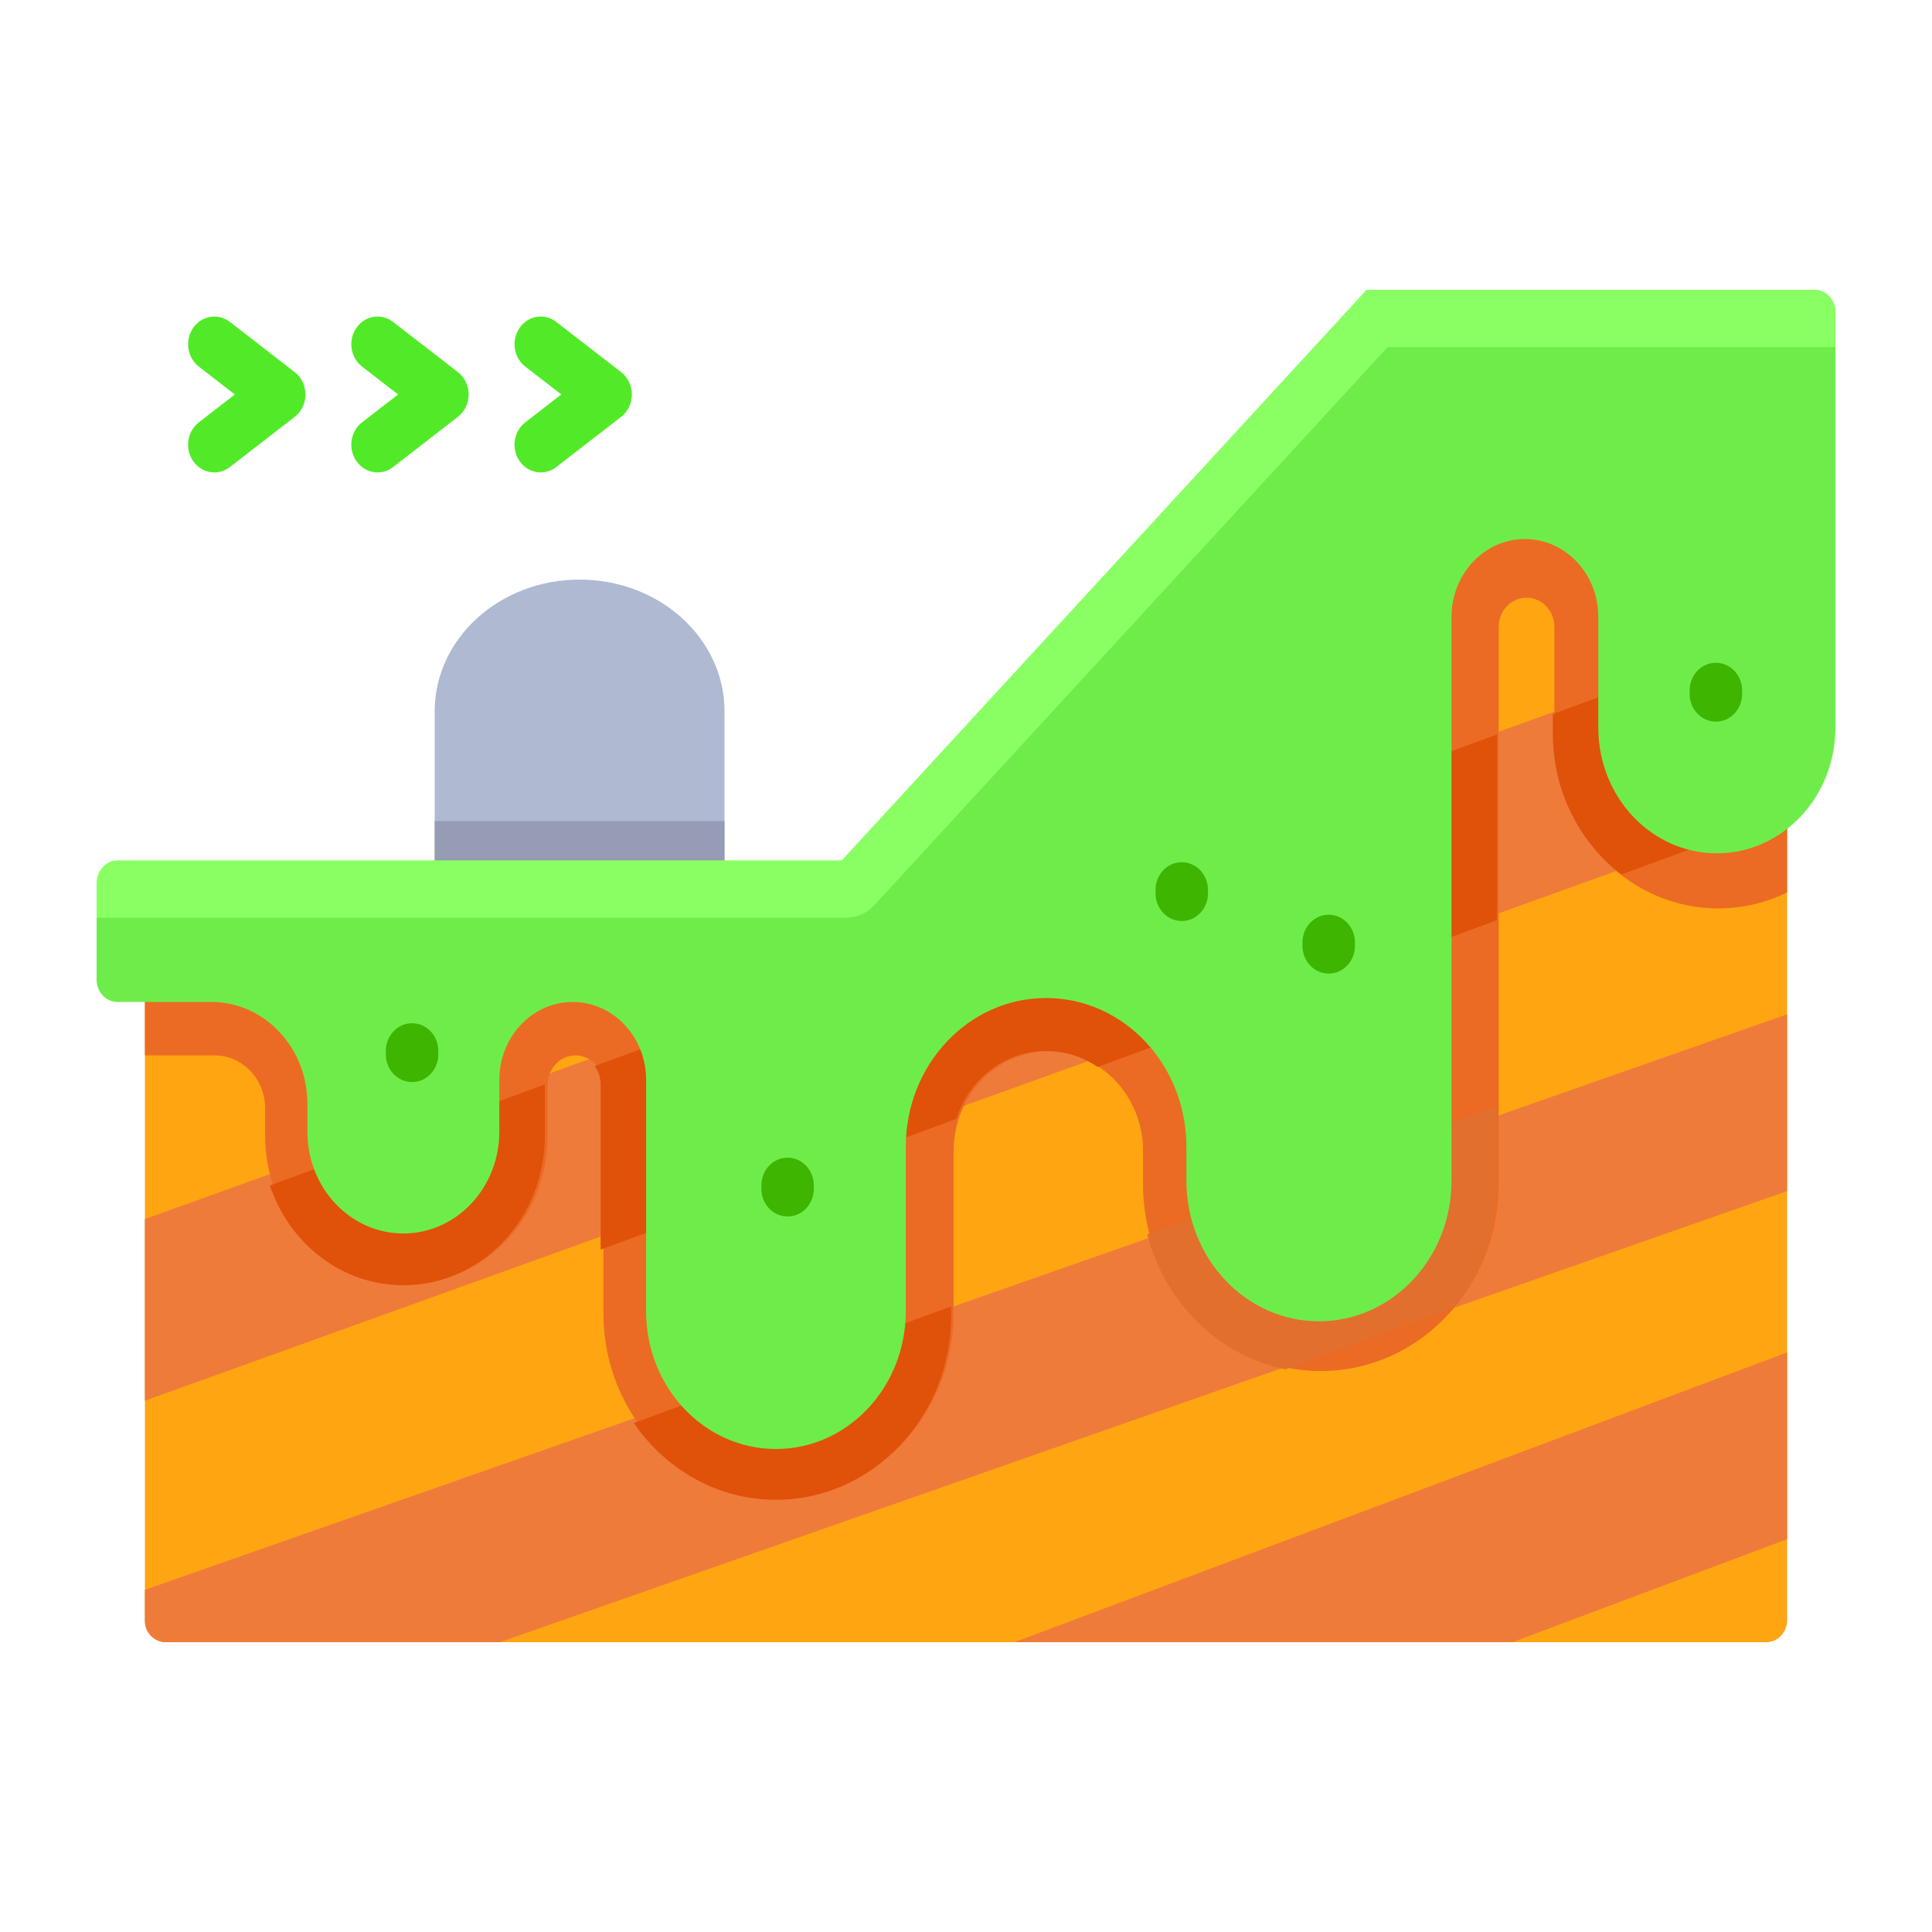 <svg width="40" height="40" viewBox="0 0 40 40" fill="none" xmlns="http://www.w3.org/2000/svg">
<path d="M15 14.727V18H9V14.727C9 13.22 10.343 12 12 12C12.829 12 13.579 12.305 14.121 12.798C14.665 13.292 15 13.973 15 14.727Z" fill="#AFB9D2"/>
<path d="M15 17H9V18H15V17Z" fill="#959CB3"/>
<path d="M37 8V33.549C37 33.798 36.805 34 36.566 34H3.434C3.195 34 3 33.798 3 33.549V19.572H20.314L21.061 18.793L31.406 8H37Z" fill="#FFA511"/>
<path d="M37 21V24.661L30.134 27.067L26.65 28.288L10.35 34H3.434C3.195 34 3 33.804 3 33.563V32.915L13.18 29.347L19.744 27.047L23.796 25.627L31.027 23.093L37 21Z" fill="#EF7B3A"/>
<path d="M37 13V16.76L33.6 17.984L31.028 18.91L22.768 21.883L19.848 22.934L12.493 25.582L3 29V25.24L5.655 24.284L11.339 22.238L12.369 21.867L18.906 19.514L21.061 18.738L31.028 15.15L32.182 14.735L37 13Z" fill="#EF7B3A"/>
<path d="M37 8V18.477C36.566 18.689 36.083 18.808 35.574 18.808C33.703 18.808 32.182 17.211 32.182 15.248V12.981C32.182 12.647 31.923 12.375 31.605 12.375C31.287 12.375 31.028 12.647 31.028 12.981V24.522C31.028 26.653 29.377 28.386 27.347 28.386C25.317 28.386 23.665 26.653 23.665 24.522V23.828C23.665 22.693 22.786 21.769 21.704 21.769C20.623 21.769 19.744 22.693 19.744 23.828V27.195C19.744 29.293 18.118 31 16.118 31C14.119 31 12.493 29.293 12.493 27.195V22.457C12.493 22.123 12.234 21.851 11.916 21.851C11.598 21.851 11.339 22.123 11.339 22.457V23.519C11.339 25.212 10.027 26.589 8.414 26.589C6.801 26.589 5.489 25.211 5.489 23.519V22.947C5.489 22.343 5.021 21.851 4.445 21.851H3V19.694H20.314L21.061 18.907L31.406 8H37Z" fill="#EB6B24"/>
<path d="M13.123 29.462L19.695 27.047V27.221C19.695 29.333 18.067 31.052 16.065 31.052C14.856 31.052 13.783 30.425 13.123 29.462Z" fill="#E0510A"/>
<path d="M5.588 24.544L11.28 22.453V23.519C11.28 25.224 9.966 26.61 8.351 26.61C7.076 26.61 5.988 25.747 5.588 24.544Z" fill="#E0510A"/>
<path d="M30.994 15.207V19.051L22.724 22.09C22.417 21.88 22.051 21.758 21.658 21.758C20.796 21.758 20.062 22.347 19.8 23.165L12.435 25.871V22.45C12.435 22.307 12.389 22.177 12.31 22.073L18.856 19.668H20.266L21.014 18.875L30.994 15.207Z" fill="#E0510A"/>
<path d="M30.993 22.895V24.529C30.993 25.498 30.656 26.386 30.099 27.068L26.61 28.35C25.229 28.07 24.119 26.973 23.752 25.556L30.993 22.895Z" fill="#E26F2E"/>
<path d="M36.974 13.01V16.854L33.57 18.105C32.711 17.454 32.15 16.39 32.15 15.191V14.783L36.974 13.01Z" fill="#E0510A"/>
<path d="M37 28V31.867L31.313 34H21L37 28Z" fill="#EF7B3A"/>
<path d="M2.5 18H18L28.294 6H37.565C37.805 6 38 6.206 38 6.461V15.064C38 16.502 36.901 17.667 35.545 17.667C34.19 17.667 33.091 16.502 33.091 15.064V12.771C33.091 11.881 32.411 11.16 31.572 11.16C30.732 11.16 30.052 11.881 30.052 12.771V24.446C30.052 26.053 28.823 27.356 27.308 27.356C25.792 27.356 24.563 26.053 24.563 24.446V23.743C24.563 22.042 23.263 20.663 21.658 20.663C20.054 20.663 18.753 22.042 18.753 23.743V27.149C18.753 28.724 17.55 30 16.065 30C14.58 30 13.377 28.724 13.377 27.149V22.357C13.377 21.467 12.696 20.745 11.857 20.745C11.018 20.745 10.338 21.467 10.338 22.357V23.431C10.338 24.594 9.448 25.538 8.351 25.538C7.253 25.538 6.364 24.595 6.364 23.431V22.852C6.364 21.689 5.474 20.745 4.377 20.745H2.435C2.195 20.745 2 20.539 2 20.284V18.983C2 18.729 2.26 18 2.5 18Z" fill="#6EED4A"/>
<path d="M38 6.473V7.186H28.729L18.111 18.73C17.953 18.903 17.737 19 17.512 19H2V18.286C2 18.025 2.195 17.813 2.435 17.813H17.428L28.294 6H37.565C37.805 6 38 6.212 38 6.473Z" fill="#8AFF64"/>
<path d="M27.509 20.157C27.209 20.157 26.966 19.9 26.966 19.583V19.512C26.966 19.195 27.209 18.938 27.509 18.938C27.81 18.938 28.053 19.195 28.053 19.512V19.583C28.053 19.9 27.81 20.157 27.509 20.157Z" fill="#3EB500"/>
<path d="M24.467 19.069C24.167 19.069 23.924 18.812 23.924 18.496V18.424C23.924 18.107 24.167 17.851 24.467 17.851C24.767 17.851 25.01 18.107 25.01 18.424V18.496C25.01 18.813 24.767 19.069 24.467 19.069Z" fill="#3EB500"/>
<path d="M16.306 25.186C16.006 25.186 15.763 24.93 15.763 24.613V24.541C15.763 24.225 16.006 23.968 16.306 23.968C16.606 23.968 16.849 24.225 16.849 24.541V24.613C16.849 24.93 16.606 25.186 16.306 25.186Z" fill="#3EB500"/>
<path d="M35.526 14.941C35.226 14.941 34.982 14.684 34.982 14.367V14.295C34.982 13.979 35.226 13.722 35.526 13.722C35.826 13.722 36.069 13.979 36.069 14.295V14.367C36.069 14.684 35.826 14.941 35.526 14.941Z" fill="#3EB500"/>
<path d="M8.532 22.403C8.231 22.403 7.988 22.146 7.988 21.83V21.758C7.988 21.441 8.231 21.185 8.532 21.185C8.832 21.185 9.075 21.441 9.075 21.758V21.83C9.075 22.146 8.832 22.403 8.532 22.403Z" fill="#3EB500"/>
<path d="M4.438 9.781C4.271 9.781 4.106 9.7 3.999 9.547C3.822 9.291 3.874 8.933 4.116 8.745L4.862 8.167L4.116 7.59C3.874 7.402 3.822 7.043 3.999 6.788C4.177 6.533 4.517 6.477 4.759 6.665L6.102 7.705C6.242 7.813 6.324 7.985 6.324 8.167C6.324 8.35 6.242 8.522 6.102 8.63L4.759 9.67C4.662 9.745 4.549 9.781 4.438 9.781Z" fill="#52EA28"/>
<path d="M7.817 9.781C7.65 9.781 7.485 9.7 7.379 9.547C7.201 9.291 7.253 8.932 7.495 8.745L8.242 8.167L7.495 7.589C7.253 7.402 7.201 7.043 7.379 6.788C7.556 6.532 7.896 6.477 8.138 6.665L9.481 7.705C9.621 7.813 9.703 7.985 9.703 8.167C9.703 8.35 9.621 8.522 9.481 8.63L8.138 9.67C8.041 9.745 7.929 9.781 7.817 9.781Z" fill="#52EA28"/>
<path d="M11.196 9.781C11.029 9.781 10.864 9.7 10.758 9.547C10.58 9.291 10.632 8.932 10.874 8.745L11.621 8.167L10.874 7.589C10.632 7.402 10.58 7.043 10.758 6.788C10.935 6.532 11.275 6.477 11.517 6.665L12.86 7.705C13 7.813 13.082 7.985 13.082 8.167C13.082 8.35 13 8.522 12.86 8.63L11.517 9.67C11.42 9.745 11.308 9.781 11.196 9.781Z" fill="#52EA28"/>
</svg>
